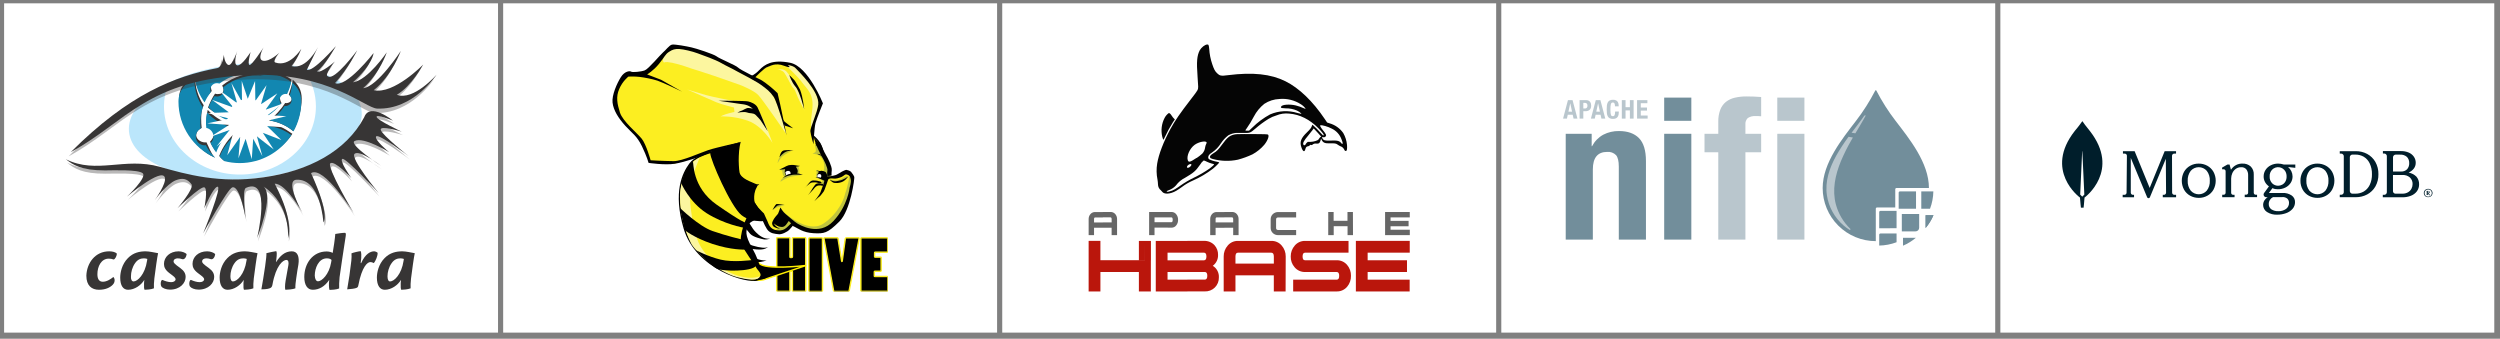 <svg width="465" height="63" viewBox="0 0 465 63" fill="none" xmlns="http://www.w3.org/2000/svg">
    <rect x="0" y="0" width="465" height="63" fill="#808080" stroke="none"/>
    <rect width="91.869" height="61.246" transform="translate(0.764 0.619)" fill="white"/>
    <g clip-path="url(#clip0_8130_78778)">
        <path d="M20.305 46.746C20.893 46.746 21.426 46.879 21.72 47.146C21.773 47.573 21.373 48.267 21.133 48.267C20.839 48.16 20.572 48.107 20.225 48.107C18.838 48.107 18.117 49.548 18.117 50.989C18.117 51.869 18.411 52.403 19.131 52.403C19.878 52.403 20.626 51.896 21.079 51.522C21.186 51.602 21.32 51.843 21.32 52.109C21.32 52.403 21.239 52.697 20.946 52.99C20.466 53.47 19.638 53.897 18.411 53.897C17.05 53.897 16.062 53.123 16.062 51.282C16.143 48.907 17.717 46.746 20.305 46.746Z" fill="#373535"/>
        <path d="M24.841 52.349C25.588 52.349 26.976 51.042 27.35 48.507C27.376 48.347 27.376 48.32 27.403 48.16C27.243 48.107 27.003 48.053 26.789 48.053C26.229 48.053 25.642 48.213 25.135 48.934C24.601 49.681 24.361 50.615 24.361 51.389C24.307 51.976 24.521 52.349 24.841 52.349ZM22.359 51.629C22.359 50.722 22.653 49.147 23.8 48C24.788 46.986 25.989 46.746 27.083 46.746C27.803 46.746 28.764 46.986 29.404 47.093C29.244 47.76 28.897 50.322 28.71 51.789C28.631 52.403 28.604 53.283 28.631 53.63C28.123 53.844 27.189 53.897 26.923 53.897C26.789 53.897 26.762 53.283 26.789 52.67C26.816 52.483 26.843 52.189 26.843 52.056C26.256 53.043 25.055 53.897 23.827 53.897C22.92 53.897 22.359 53.15 22.359 51.629Z" fill="#373535"/>
        <path d="M33.221 46.746C33.834 46.746 34.448 46.986 34.715 47.253C34.688 47.68 34.368 48.4 33.834 48.187C33.594 48.107 33.381 48.053 33.06 48.053C32.66 48.053 32.286 48.24 32.286 48.614C32.286 48.907 32.5 49.121 33.514 49.841C34.234 50.375 34.528 50.855 34.528 51.522C34.528 52.643 33.487 53.871 31.619 53.871C30.872 53.871 30.205 53.577 30.018 53.283C29.751 52.83 29.965 51.923 30.258 52.083C30.659 52.27 31.299 52.483 31.833 52.483C32.34 52.483 32.66 52.243 32.66 51.949C32.66 51.682 32.42 51.469 31.513 50.802C30.739 50.215 30.499 49.681 30.499 49.094C30.499 47.786 31.619 46.746 33.221 46.746Z" fill="#373535"/>
        <path d="M38.531 46.746C39.145 46.746 39.759 46.986 40.025 47.253C39.999 47.68 39.678 48.4 39.145 48.187C38.905 48.107 38.691 48.053 38.371 48.053C37.971 48.053 37.597 48.24 37.597 48.614C37.597 48.907 37.81 49.121 38.825 49.841C39.545 50.375 39.839 50.855 39.839 51.522C39.839 52.643 38.798 53.871 36.93 53.871C36.183 53.871 35.542 53.577 35.329 53.283C35.062 52.83 35.275 51.923 35.569 52.083C35.969 52.27 36.61 52.483 37.143 52.483C37.65 52.483 37.971 52.243 37.971 51.949C37.971 51.682 37.73 51.469 36.823 50.802C36.049 50.215 35.809 49.681 35.809 49.094C35.809 47.786 36.903 46.746 38.531 46.746Z" fill="#373535"/>
        <path d="M43.335 52.349C44.083 52.349 45.47 51.042 45.844 48.507C45.87 48.347 45.87 48.32 45.897 48.16C45.737 48.107 45.497 48.053 45.283 48.053C44.723 48.053 44.136 48.213 43.629 48.934C43.095 49.681 42.855 50.615 42.855 51.389C42.855 51.976 43.015 52.349 43.335 52.349ZM40.853 51.629C40.853 50.722 41.147 49.147 42.294 48C43.282 46.986 44.483 46.746 45.577 46.746C46.297 46.746 47.258 46.986 47.898 47.093C47.738 47.76 47.391 50.322 47.205 51.789C47.125 52.403 47.098 53.283 47.125 53.63C46.618 53.844 45.684 53.897 45.417 53.897C45.283 53.897 45.257 53.283 45.283 52.67C45.31 52.483 45.337 52.189 45.337 52.056C44.75 53.043 43.549 53.897 42.321 53.897C41.441 53.897 40.853 53.15 40.853 51.629Z" fill="#373535"/>
        <path d="M51.366 48.747C52.06 47.626 52.967 46.745 54.275 46.745C55.369 46.745 55.715 47.76 55.502 49.2C55.395 49.868 55.209 50.828 55.102 51.736C54.995 52.483 54.915 53.15 54.942 53.63C54.541 53.817 53.394 53.897 53.1 53.897C52.994 53.897 52.967 53.07 53.127 52.189C53.261 51.469 53.501 50.108 53.634 49.334C53.714 48.88 53.687 48.347 53.261 48.347C52.7 48.347 51.339 49.254 50.672 52.963C50.619 53.257 50.512 53.444 50.325 53.55C50.085 53.684 49.605 53.817 48.617 53.817C48.804 52.883 49.097 50.962 49.311 49.547C49.498 48.267 49.578 47.413 49.551 47.092C49.818 47.012 51.179 46.719 51.339 46.719C51.499 46.719 51.526 47.199 51.392 48.32C51.366 48.427 51.366 48.587 51.339 48.694H51.366V48.747Z" fill="#373535"/>
        <path d="M59.16 52.323C59.827 52.323 61.214 51.069 61.588 48.827C61.614 48.694 61.641 48.48 61.668 48.347C61.481 48.16 61.214 48.053 60.787 48.053C59.239 48.053 58.546 49.921 58.546 51.255C58.572 51.923 58.812 52.323 59.16 52.323ZM58.172 53.897C57.185 53.897 56.598 53.017 56.598 51.522C56.598 49.041 58.145 46.772 60.761 46.772C61.214 46.772 61.641 46.906 61.881 47.039C62.015 46.345 62.335 44.157 62.362 43.517C62.789 43.437 63.696 43.303 64.15 43.303C64.31 43.303 64.363 43.463 64.31 43.864C63.936 46.185 63.296 50.588 63.162 51.549C63.082 52.376 63.056 53.177 63.082 53.657C62.602 53.871 61.614 53.924 61.321 53.924C61.214 53.924 61.161 53.23 61.188 52.59C61.214 52.403 61.241 52.109 61.241 52.056C60.414 53.284 59.346 53.897 58.172 53.897Z" fill="#373535"/>
        <path d="M67.165 48.96C67.965 47.146 68.953 46.745 69.593 46.745C69.78 46.745 70.1 46.879 70.234 47.012C70.287 47.519 69.887 48.507 69.54 48.934C69.353 48.854 69.139 48.747 68.873 48.747C68.365 48.747 67.325 49.547 66.658 53.043C66.604 53.337 66.524 53.444 66.364 53.523C66.097 53.684 65.083 53.79 64.576 53.817C64.816 52.563 65.19 50.001 65.35 48.48C65.403 48.106 65.403 47.386 65.377 47.119C65.67 46.986 66.818 46.719 67.058 46.719C67.191 46.719 67.298 47.546 67.085 48.934H67.138V48.96H67.165Z" fill="#373535"/>
        <path d="M72.557 52.349C73.304 52.349 74.692 51.042 75.065 48.507C75.092 48.347 75.092 48.32 75.118 48.16C74.958 48.107 74.718 48.053 74.505 48.053C73.944 48.053 73.357 48.213 72.85 48.934C72.317 49.681 72.076 50.615 72.076 51.389C72.076 51.976 72.236 52.349 72.557 52.349ZM70.102 51.629C70.102 50.722 70.395 49.147 71.543 48C72.53 46.986 73.731 46.746 74.825 46.746C75.545 46.746 76.506 46.986 77.147 47.093C76.986 47.76 76.639 50.322 76.453 51.789C76.373 52.403 76.346 53.283 76.373 53.63C75.866 53.844 74.932 53.897 74.665 53.897C74.531 53.897 74.505 53.283 74.531 52.67C74.558 52.483 74.585 52.189 74.585 52.056C73.998 53.043 72.797 53.897 71.569 53.897C70.689 53.897 70.102 53.15 70.102 51.629Z" fill="#373535"/>
        <path d="M67.27 20.727C67.777 26.625 58.491 32.228 46.536 33.269C34.581 34.283 24.494 30.334 23.987 24.436C23.48 18.539 32.766 12.935 44.721 11.894C56.65 10.907 66.763 14.83 67.27 20.727Z" fill="#BBE6FB"/>
        <path d="M45.017 12.588C40.454 12.508 35.117 14.349 31.14 16.03C30.74 17.205 30.5 18.485 30.5 19.793C30.5 26.785 36.824 32.469 44.617 32.469C52.409 32.469 58.76 26.811 58.76 19.793C58.76 17.578 58.119 15.497 56.999 13.682C53.85 13.202 49.473 12.668 45.017 12.588Z" fill="white"/>
        <path d="M44.643 12.588C42.108 12.428 37.758 13.736 34.129 15.07C33.569 16.351 33.275 17.792 33.275 19.286C33.275 25.424 38.853 30.387 44.697 30.387C50.541 30.387 55.691 25.424 56.118 19.286C56.252 17.285 55.584 15.417 54.624 13.789C50.888 13.148 46.912 12.748 44.643 12.588Z" fill="white"/>
        <path d="M38.157 18.512C38.477 17.818 38.931 17.498 39.385 16.938C39.331 16.804 39.224 16.351 39.224 16.217C39.224 15.523 39.785 14.989 40.452 14.989C40.612 14.989 40.772 15.016 40.906 15.07C42.987 13.495 45.682 12.801 48.431 13.442C48.671 13.495 48.911 13.575 49.151 13.629C46.456 13.255 43.387 14.216 41.333 15.897C41.386 16.057 41.573 16.457 41.573 16.644C41.573 17.338 41.119 17.498 40.452 17.498C40.292 17.498 40.158 17.471 39.998 17.418C39.545 18.032 38.958 19.259 38.691 20.006C39.838 21.02 40.879 21.394 42.213 21.928C42.213 21.874 42.267 21.794 42.267 21.741C42.267 19.659 44.108 17.978 46.163 17.978C48.031 17.978 49.578 19.312 49.872 21.101C50.806 20.513 51.713 20.06 52.38 19.179C52.22 18.992 52.06 18.432 52.06 18.165C52.06 17.551 52.567 17.044 53.181 17.044C53.261 17.044 53.341 17.044 53.448 17.071C53.795 16.351 54.062 15.603 54.222 14.803C50.966 12.374 44.668 12.721 44.668 12.721C44.668 12.721 39.678 12.454 36.289 14.109C36.556 15.63 37.196 17.178 38.157 18.512Z" fill="#373535"/>
        <path d="M53.715 17.578C53.955 17.792 54.062 17.952 54.169 18.139C54.462 18.672 53.875 19.179 53.235 19.179C53.181 19.179 53.101 19.179 53.048 19.153C52.354 20.247 51.1 21.661 50.006 22.382C51.687 22.648 53.288 23.316 54.516 24.383C55.423 22.755 56.117 20.354 56.117 18.325C56.117 16.804 55.45 15.657 54.436 14.83C54.409 15.657 53.955 16.804 53.715 17.578Z" fill="#373535"/>
        <path d="M40.051 28.012C40.612 26.465 41.999 25.264 43.307 24.223C43.12 23.956 42.827 23.316 42.72 23.022C41.145 22.542 39.731 21.634 38.637 20.434C38.637 20.46 38.61 20.514 38.61 20.54C38.397 21.448 38.37 22.408 38.477 23.289C39.224 23.422 39.811 24.09 39.811 24.89C39.811 25.37 39.384 26.038 39.064 26.358C39.384 27.052 39.624 27.425 40.051 28.012Z" fill="#373535"/>
        <path d="M39.946 29.293C39.278 28.626 38.825 27.292 38.398 26.464C38.318 26.464 38.238 26.491 38.157 26.491C37.25 26.491 36.29 25.744 36.53 24.863C36.636 24.383 36.983 24.063 37.517 23.796C37.384 22.782 37.357 21.341 37.597 20.3C37.651 20.006 37.811 19.873 37.891 19.579C36.903 18.139 36.263 16.191 36.263 14.269V14.056C34.582 14.91 33.301 16.244 33.301 18.325C33.301 22.969 35.996 27.558 39.972 29.32V29.293" fill="#373535"/>
        <path d="M49.764 22.862C49.258 24.303 47.843 25.397 46.215 25.397C45.335 25.397 44.534 25.104 43.894 24.597C42.586 25.611 41.359 27.425 40.772 29C41.038 29.294 41.225 29.534 41.545 29.8C42.453 30.041 43.76 29.8 44.748 29.8C48.75 29.8 52.326 28.013 54.381 24.89C52.993 23.903 51.366 22.996 49.764 22.862Z" fill="#373535"/>
        <path d="M38.051 19.046C38.371 18.352 38.745 17.738 39.198 17.125C39.145 16.991 39.118 16.831 39.118 16.698C39.118 16.004 39.679 15.47 40.346 15.47C40.506 15.47 40.666 15.497 40.8 15.55C42.881 13.976 45.576 13.282 48.325 13.922C48.565 13.976 48.805 14.056 49.045 14.109C46.35 13.736 43.548 14.563 41.493 16.244C41.547 16.404 41.6 16.564 41.6 16.724C41.6 17.418 41.04 17.952 40.373 17.952C40.212 17.952 40.079 17.925 39.919 17.872C39.465 18.486 39.065 19.179 38.798 19.953C39.785 20.994 41.013 21.875 42.347 22.355V22.168C42.347 20.087 44.029 18.405 46.11 18.405C47.978 18.405 49.526 19.74 49.819 21.528C50.753 20.941 51.581 20.193 52.274 19.286C52.114 19.099 52.007 18.859 52.007 18.592C52.007 17.979 52.514 17.471 53.128 17.471C53.208 17.471 53.288 17.471 53.395 17.498C53.742 16.778 54.009 16.03 54.169 15.23C50.913 12.802 44.616 13.149 44.616 13.149C44.616 13.149 39.625 12.882 36.236 14.536C36.45 16.164 37.09 17.738 38.051 19.046Z" fill="#1287B1"/>
        <path d="M53.874 17.765C54.114 17.979 54.248 18.272 54.248 18.592C54.248 19.206 53.741 19.713 53.127 19.713C53.073 19.713 52.993 19.713 52.94 19.686C52.246 20.78 51.312 21.741 50.191 22.435C51.792 22.675 53.34 23.369 54.594 24.436C55.502 22.808 56.035 20.887 56.035 18.859C56.035 17.338 55.368 16.191 54.354 15.363C54.301 16.191 54.141 16.991 53.874 17.765Z" fill="#1287B1"/>
        <path d="M40.213 28.36C40.773 26.812 41.734 25.424 43.068 24.383C42.881 24.116 42.721 23.85 42.614 23.529C41.04 23.049 39.626 22.142 38.532 20.941C38.532 20.968 38.505 21.021 38.505 21.048C38.291 21.955 38.265 22.916 38.371 23.796C39.119 23.93 39.706 24.597 39.706 25.397C39.706 25.878 39.492 26.305 39.172 26.598C39.439 27.212 39.812 27.826 40.213 28.36Z" fill="#1287B1"/>
        <path d="M39.947 29.267C39.28 28.599 38.719 27.852 38.292 26.998C38.212 26.998 38.132 27.025 38.052 27.025C37.145 27.025 36.424 26.304 36.424 25.397C36.424 24.757 36.798 24.196 37.332 23.929C37.198 22.915 37.252 21.875 37.492 20.834C37.545 20.54 37.652 20.247 37.732 19.953C36.745 18.512 36.157 16.724 36.157 14.83V14.616C34.476 15.47 33.195 16.804 33.195 18.886C33.195 23.529 35.971 27.532 39.947 29.32C39.947 29.293 39.947 29.293 39.947 29.267Z" fill="#1287B1"/>
        <path d="M49.658 23.396C49.151 24.837 47.736 25.931 46.109 25.931C45.228 25.931 44.427 25.638 43.787 25.131C42.479 26.145 41.465 27.559 40.852 29.133C41.118 29.427 41.412 29.694 41.706 29.961C42.613 30.201 43.6 30.334 44.587 30.334C48.59 30.334 52.139 28.253 54.194 25.131C52.86 24.143 51.259 23.529 49.658 23.396Z" fill="#1287B1"/>
        <path d="M49.791 22.435L53.26 21.608L49.764 21.421L52.62 19.26L49.391 20.407L51.579 17.365L48.537 19.393L49.578 15.844L47.496 18.779L47.443 15.07L46.082 18.379L44.961 15.043L45.014 18.966L43.04 15.444L44.107 19.18L40.905 16.858L43.413 20.007L39.437 18.566L42.559 20.888L38.557 21.021L42.666 22.062L38.557 22.942L42.613 23.236L39.197 25.424L42.72 24.17L40.264 27.239L43.36 24.73L42.266 28.866L44.668 25.477L44.347 29.454L45.682 25.824L46.829 29.614L47.096 25.798L48.804 29.053L47.79 25.371L50.912 27.799L48.884 24.704L52.326 26.038L49.684 23.449L53.207 23.716L49.791 22.435Z" fill="white"/>
        <path d="M12.752 29.079C23.533 18.299 32.152 14.963 39.971 13.468C40.985 13.282 41.199 10.987 41.199 10.987C41.199 10.987 41.332 12.641 42.053 12.881C42.773 13.095 43.707 10.266 43.707 10.266C43.707 10.266 42.853 12.801 43.707 12.961C44.561 13.095 46.189 10.48 46.189 10.48C46.189 10.48 45.548 12.721 45.975 12.881C46.402 13.015 48.59 9.626 48.59 9.626C48.59 9.626 47.31 11.867 48.51 12.107C49.738 12.321 51.553 10.586 51.553 10.586C51.553 10.586 50.165 12.161 50.779 12.428C53.474 13.362 55.609 9.893 55.609 9.893C55.609 9.893 55.102 11.414 53.794 13.095C56.623 13.815 58.704 9.572 58.704 9.572L56.596 13.815C57.664 14.349 62.013 9.359 62.013 9.359C62.013 9.359 59.772 13.255 58.464 14.056C59.185 14.643 61.8 12.294 61.8 12.294C61.8 12.294 59.692 14.909 60.519 15.043C61.693 15.95 65.963 10.159 65.963 10.159C65.963 10.159 64.308 13.575 61.853 16.244C63.908 17.285 69.005 10.693 69.005 10.693C69.005 10.693 68.871 12.801 65.162 16.137C67.911 15.79 71.46 10.56 71.46 10.56C71.46 10.56 70.179 14.456 67.057 17.231C69.752 16.964 74.075 10.293 74.075 10.293C74.075 10.293 72.421 14.909 69.032 17.605C72.794 18.432 78.238 12.828 78.238 12.828C78.238 12.828 76.103 16.804 73.328 18.459C76.45 19.633 80.72 14.723 80.72 14.723C80.72 14.723 76.45 21.314 69.645 21.02C67.404 20.914 60.652 14.242 46.189 14.776C27.002 15.47 22.973 23.582 12.752 29.079Z" fill="#373535" fill-opacity="0.35"/>
        <path d="M13.18 28.279C23.961 17.498 32.58 14.162 40.399 12.668C41.413 12.481 41.626 10.186 41.626 10.186C41.626 10.186 41.76 11.841 42.48 12.081C43.201 12.295 44.135 9.466 44.135 9.466C44.135 9.466 43.281 12.001 44.135 12.161C44.989 12.295 46.617 9.679 46.617 9.679C46.617 9.679 45.976 11.921 46.403 12.081C46.83 12.214 49.018 8.825 49.018 8.825C49.018 8.825 47.737 11.067 48.938 11.307C50.166 11.521 51.98 9.786 51.98 9.786C51.98 9.786 50.593 11.361 51.206 11.627C53.902 12.561 56.036 9.092 56.036 9.092C56.036 9.092 55.529 10.613 54.222 12.295C57.051 13.015 59.132 8.772 59.132 8.772L57.077 12.962C58.145 13.549 62.494 8.559 62.494 8.559C62.494 8.559 60.279 12.455 58.945 13.255C59.666 13.762 62.281 11.441 62.281 11.441C62.281 11.441 60.173 14.056 61 14.189C62.148 15.15 66.444 9.359 66.444 9.359C66.444 9.359 64.763 12.775 62.308 15.443C64.362 16.457 69.486 9.866 69.486 9.866C69.486 9.866 69.353 11.974 65.643 15.31C68.392 14.963 71.941 9.733 71.941 9.733C71.941 9.733 70.66 13.629 67.538 16.404C70.233 16.137 74.556 9.466 74.556 9.466C74.556 9.466 72.902 14.082 69.513 16.778C73.275 17.605 78.719 12.001 78.719 12.001C78.719 12.001 76.584 15.977 73.809 17.632C76.931 18.806 81.201 13.896 81.201 13.896C81.201 13.896 76.931 20.487 70.126 20.193C67.885 20.087 61.133 13.415 46.67 13.949C27.456 14.67 23.4 22.755 13.18 28.279Z" fill="#373535"/>
        <path d="M12.484 30.254C18.195 33.109 23.399 29.827 29.963 31.668C34.953 33.056 41.038 34.817 49.31 33.616C57.556 32.442 64.601 28.839 67.99 22.435C69.031 19.58 73.327 23.075 73.327 23.075C73.327 23.075 70.205 21.794 70.285 22.381C70.365 22.995 74.955 25.13 74.955 25.13C74.955 25.13 70.792 23.849 71.059 24.81C71.299 25.771 76.263 29.693 76.263 29.693C76.263 29.693 70.579 25.45 70.125 26.037C69.645 26.625 72.527 28.973 72.527 28.973C72.527 28.973 67.803 26.037 66.122 26.891C64.921 27.505 71.032 31.508 71.032 31.508C71.032 31.508 67.056 28.466 66.122 29.266C65.188 30.067 70.605 36.578 70.605 36.578C70.605 36.578 64.414 29.907 63.8 30.227C63.187 30.547 65.482 33.749 65.482 33.749C65.482 33.749 62.493 30.441 61.666 31.001C60.838 31.588 66.015 40.234 66.015 40.234C66.015 40.234 60.385 31.375 58.063 32.869C61.692 40.848 60.358 41.995 60.358 41.995C60.358 41.995 59.904 33.856 55.368 34.07C53.073 34.176 56.435 40.154 56.435 40.154C56.435 40.154 53.34 34.657 51.258 34.79C55.048 41.995 53.713 44.904 53.713 44.904C53.713 44.904 54.327 38.74 49.203 35.324C51.178 37.085 47.976 44.904 47.976 44.904C47.976 44.904 50.778 33.376 45.895 35.564C45.121 35.911 45.841 41.328 45.841 41.328C45.841 41.328 44.88 35.137 43.386 35.457C42.532 35.644 37.942 44.023 37.942 44.023C37.942 44.023 41.678 34.95 40.557 35.351C39.73 35.617 38.156 39.353 38.156 39.353C38.156 39.353 38.903 35.671 38.156 35.457C37.409 35.244 33.166 39.353 33.166 39.353C33.166 39.353 36.315 35.671 35.781 34.897C34.953 33.749 33.993 33.696 32.845 34.15C31.191 34.79 28.949 37.832 28.949 37.832C28.949 37.832 31.191 34.737 30.817 33.616C30.203 31.748 23.772 37.192 23.772 37.192C23.772 37.192 27.562 33.616 26.708 32.842C25.854 32.095 21.104 32.309 19.663 32.309C15.313 32.335 13.792 31.321 12.484 30.254Z" fill="#373535" fill-opacity="0.35"/>
        <path d="M12.246 29.613C17.957 32.468 23.16 29.186 29.725 31.027C34.715 32.442 40.8 34.176 49.072 32.975C57.318 31.801 64.363 28.199 67.752 21.794C68.793 18.939 73.089 22.435 73.089 22.435C73.089 22.435 69.967 21.154 70.047 21.741C70.127 22.355 74.717 24.489 74.717 24.489C74.717 24.489 70.554 23.209 70.821 24.169C71.061 25.13 76.024 29.053 76.024 29.053C76.024 29.053 70.42 24.783 69.967 25.37C69.513 25.957 72.368 28.305 72.368 28.305C72.368 28.305 67.645 25.37 65.964 26.224C64.763 26.838 70.874 30.841 70.874 30.841C70.874 30.841 66.898 27.799 65.964 28.599C65.03 29.4 70.447 35.911 70.447 35.911C70.447 35.911 64.283 29.239 63.669 29.56C63.055 29.907 65.35 33.109 65.35 33.109C65.35 33.109 62.281 29.8 61.454 30.36C60.627 30.947 65.777 39.593 65.777 39.593C65.777 39.593 60.173 30.707 57.852 32.202C61.507 40.207 60.147 41.355 60.147 41.355C60.147 41.355 59.693 33.216 55.156 33.429C52.861 33.536 56.224 39.513 56.224 39.513C56.224 39.513 53.155 34.07 51.1 34.176C54.889 41.381 53.555 44.29 53.555 44.29C53.555 44.29 54.169 38.126 49.045 34.71C51.02 36.471 47.818 44.29 47.818 44.29C47.818 44.29 50.62 32.762 45.736 34.95C44.962 35.297 45.683 40.714 45.683 40.714C45.683 40.714 44.722 34.523 43.228 34.843C42.374 35.03 37.784 43.41 37.784 43.41C37.784 43.41 41.52 34.336 40.399 34.737C39.572 35.004 37.998 38.739 37.998 38.739C37.998 38.739 38.745 35.057 37.998 34.843C37.25 34.63 33.007 38.739 33.007 38.739C33.007 38.739 36.156 35.057 35.623 34.283C34.795 33.136 33.835 33.082 32.687 33.536C31.033 34.176 28.791 37.218 28.791 37.218C28.791 37.218 31.033 34.123 30.659 33.002C30.045 31.134 23.614 36.578 23.614 36.578C23.614 36.578 27.403 33.002 26.549 32.228C25.696 31.481 20.945 31.695 19.505 31.695C15.075 31.695 13.554 30.654 12.246 29.613Z" fill="#373535"/>
    </g>
    <rect width="91.869" height="61.246" transform="translate(93.59 0.619)" fill="white"/>
    <g clip-path="url(#clip1_8130_78778)">
        <path d="M144.441 44.346C144.441 44.265 144.495 44.211 144.577 44.211H146.819C146.9 44.211 146.927 44.238 146.927 44.319V47.805C146.927 47.859 146.954 47.886 147.008 47.886H147.279C147.333 47.886 147.387 47.832 147.387 47.805V44.319C147.387 44.265 147.414 44.211 147.495 44.211H149.737C149.818 44.211 149.872 44.265 149.872 44.319V54.046C149.872 54.1 149.845 54.181 149.764 54.181H147.495C147.441 54.181 147.387 54.1 147.387 54.046V50.561C147.387 50.507 147.36 50.453 147.306 50.453H147.008C146.954 50.453 146.927 50.507 146.927 50.561V54.046C146.927 54.1 146.873 54.181 146.819 54.181H144.631C144.549 54.181 144.468 54.1 144.468 53.992V44.346H144.441Z" fill="black" stroke="#FCEE21" stroke-width="0.27"/>
        <path d="M150.602 54.209C150.521 54.209 150.439 54.128 150.439 54.02V44.373C150.439 44.319 150.493 44.238 150.548 44.238H152.817C152.898 44.238 152.979 44.292 152.979 44.373V54.047C152.979 54.128 152.925 54.209 152.817 54.209H150.602Z" fill="black" stroke="#FCEE21" stroke-width="0.27"/>
        <path d="M156.546 48.535C156.546 48.589 156.601 48.643 156.601 48.643C156.628 48.643 156.655 48.616 156.655 48.535L157.222 44.4C157.249 44.319 157.303 44.238 157.384 44.238H159.681C159.762 44.238 159.816 44.319 159.789 44.4L157.952 54.047C157.952 54.128 157.87 54.209 157.789 54.209H155.195C155.114 54.209 155.06 54.128 155.033 54.047L153.25 44.373C153.25 44.319 153.25 44.238 153.331 44.238H155.709C155.79 44.238 155.844 44.265 155.871 44.373L156.546 48.535Z" fill="black" stroke="#FCEE21" stroke-width="0.27"/>
        <path d="M160.086 44.4C160.086 44.319 160.167 44.238 160.248 44.238H164.977C165.058 44.238 165.112 44.292 165.112 44.373V46.778C165.112 46.859 165.058 46.913 164.977 46.913H162.761C162.707 46.913 162.68 46.94 162.68 46.994V47.751C162.68 47.805 162.734 47.832 162.761 47.832H163.815C163.869 47.832 163.896 47.859 163.896 47.913V50.345C163.896 50.399 163.842 50.453 163.788 50.453H162.707C162.653 50.453 162.626 50.48 162.626 50.561V51.345C162.626 51.399 162.653 51.426 162.707 51.426H165.004C165.085 51.426 165.139 51.48 165.139 51.561V54.047C165.139 54.128 165.085 54.182 165.004 54.182H160.248C160.167 54.182 160.113 54.101 160.113 54.02V44.4H160.086Z" fill="black" stroke="#FCEE21" stroke-width="0.27"/>
        <path d="M141.983 52.047L149.954 49.372C149.954 49.372 142.064 50.318 141.145 48.913C141.145 48.913 139.2 46.211 140.091 49.507C138.74 45.265 134.633 53.047 141.983 52.047Z" fill="black" stroke="#FFEF00" stroke-width="0.27"/>
        <path d="M151.415 36.565C151.415 36.565 149.01 38.51 147.145 38.996C145.308 39.483 139.769 40.591 139.255 41.752C138.715 42.914 138.445 43.59 139.985 46.292C141.525 48.967 141.309 50.831 142.471 51.264C143.633 51.723 140.363 52.263 140.336 52.263C140.309 52.263 134.149 47.913 134.068 46.995C133.986 46.076 134.446 36.781 135.878 36.105C137.31 35.43 141.795 31.323 144.497 31.242C147.172 31.161 151.415 36.565 151.415 36.565Z" fill="black"/>
        <path d="M138.443 39.483C138.93 40.888 139.956 42.59 140.578 43.184C141.199 43.806 142.118 44.535 143.253 44.373C143.253 44.373 142.631 44.617 142.118 44.535C141.578 44.427 140.092 44.103 139.524 43.482C138.984 42.86 137.471 41.023 137.471 41.023L136.552 43.59C136.552 43.59 138.686 45.292 139.956 45.67C141.389 46.103 142.469 46.211 142.902 45.913C142.902 45.913 142.523 46.238 142.01 46.346C141.524 46.454 140.902 46.427 140.254 46.346C139.605 46.265 137.444 45.968 137.444 45.968L140.227 47.913C140.227 47.913 141.253 48.48 142.577 48.453C142.577 48.453 141.551 48.778 141.118 48.751C140.686 48.751 137.254 48.264 137.254 48.264L134.85 43.752L136.795 38.807L138.443 39.483Z" fill="black"/>
        <path d="M136.93 27.566C136.174 27.566 130.04 28.107 128.311 30.512C127.068 32.214 125.285 35.645 127.284 42.482C129.5 50.02 139.146 52.749 140.821 51.993C142.496 51.236 140.983 50.182 140.794 49.75C140.632 49.345 138.47 46.481 138.011 45.292C137.525 44.13 138.93 40.023 139.551 39.861C140.2 39.699 141.199 39.617 141.74 40.212C142.28 40.806 143.685 41.428 143.847 38.996C144.01 36.564 144.928 33.727 144.928 33.727L136.93 27.566Z" fill="#FCEE21" stroke="black" stroke-width="0.27"/>
        <path d="M129.121 29.917C129.121 29.917 126.473 32.43 126.473 36.591C126.473 39.644 127.499 43.238 128.472 45.13C129.013 46.535 133.876 51.074 137.848 51.722C141.253 52.506 141.307 51.398 141.307 51.398C141.01 51.479 139.469 52.155 136.524 51.02C133.552 49.885 130.634 47.183 129.715 44.562C128.769 41.941 128.256 37.726 128.283 35.564C128.31 33.376 130.174 29.269 130.174 29.269L129.121 29.917Z" fill="#FCF69F"/>
        <path d="M132.229 28.431C132.229 29.62 136.011 38.321 138.011 39.915C140.01 41.509 143.064 40.969 143.712 40.726C144.361 40.482 141.199 35.673 140.902 35.105C140.605 34.484 137.714 26.918 137.957 26.216C138.2 25.513 136.038 25.864 135.255 26C134.498 26.108 132.229 28.431 132.229 28.431Z" fill="black" stroke="black" stroke-width="0.27"/>
        <path d="M139.847 48.372C139.847 48.372 136.389 48.859 134.038 48.291C131.687 47.724 129.391 46.508 129.391 46.508C129.391 46.508 132.336 49.507 133.39 49.993C134.443 50.48 139.766 50.561 140.577 49.48C141.415 48.372 139.847 48.372 139.847 48.372Z" fill="black"/>
        <path d="M138.578 46.427C138.578 46.427 136.011 46.535 132.525 45.373C129.04 44.211 127.364 42.806 127.364 42.806L126.473 38.672C126.473 38.672 129.958 42.076 132.525 42.968C135.065 43.86 138.037 44.562 138.037 44.562" fill="black"/>
        <path d="M126.689 34.051C126.689 34.051 128.176 37.564 131.418 39.645C134.687 41.725 138.308 42.347 138.308 42.347L138.632 41.401C138.632 41.401 138.011 41.347 133.309 38.078C128.635 34.808 129.04 30.079 128.878 30.107C128.257 30.215 127.284 32.295 127.284 32.295L126.689 34.051Z" fill="black"/>
        <path d="M153.008 28.08C152.441 25.243 149.307 23.892 147.145 23.486C144.983 23.081 138.796 23.648 137.931 25.486C137.093 27.35 137.201 30.728 137.418 32.052C137.634 33.376 139.795 33.97 140.552 34.349C141.336 34.7 142.335 33.619 143.227 34.592C144.092 35.565 147.55 37.699 148.253 37.672C148.982 37.672 150.739 35.889 150.739 35.889L153.008 28.08Z" fill="#FCEE21" stroke="black" stroke-width="0.27"/>
        <path d="M150.927 24.459L152.224 20.406L152.683 19.028C152.683 19.028 150.657 15.299 149.225 13.651C147.793 11.976 146.658 12.084 146.658 12.084C146.658 12.084 145.118 11.328 143.01 12.3C140.902 13.273 140.092 14.354 140.092 14.354L140.983 14.597L144.361 21.892L147.549 25.594L151.278 26.432" fill="#FCEE21"/>
        <path d="M146.09 12.111C146.09 12.111 148.251 14.03 149.143 15.273C150.035 16.516 151.494 17.434 151.062 20.569C150.629 23.703 150.981 24.676 150.981 24.676L152.413 18.758C152.413 18.758 151.656 16.813 149.792 14.462C147.927 12.111 146.792 11.868 146.792 11.868L146.09 12.111Z" fill="#FCF69F"/>
        <path d="M147.035 14.381C147.035 14.381 146.494 13.328 145.954 13.057C145.413 12.76 144.9 12.949 144.549 12.868C144.549 12.868 145.495 13.03 145.846 13.49C146.197 13.949 146.927 15.408 147.278 16.029C147.629 16.651 147.683 16.192 148.17 17.543C148.656 18.921 149.656 20.272 149.629 20.785L149.088 18.056L147.035 14.381Z" fill="#FCF69F"/>
        <path d="M150.791 29.702L151.764 26.919C151.764 26.919 151.494 25.676 151.196 25.378C150.926 25.081 152.385 26.594 152.385 26.594L150.791 29.702Z" fill="black"/>
        <path d="M151.305 26.837C151.305 26.837 151.44 23.838 151.683 22.893C151.953 21.947 153.061 19.218 153.061 19.218C153.061 19.218 150.359 12.355 146.982 11.679C143.604 11.004 142.226 12.003 141.253 13.003C140.308 14.003 139.578 14.192 139.578 14.192L142.712 22.487C142.712 22.487 145.982 23.298 147.522 23.865L145.982 22.676C145.982 22.676 143.793 20.191 143.091 19.029C142.388 17.867 140.551 15.003 140.551 15.003L140.389 14.462C140.389 14.462 142.172 12.625 142.685 12.49C143.199 12.355 144.145 11.571 145.874 12.247C147.603 12.895 146.522 12.084 146.522 12.084C146.522 12.084 147.603 12.22 148.008 12.706C148.414 13.165 152.467 17.002 152.197 19.461C152.034 20.974 150.629 23.811 150.738 24.46C150.792 25.081 151.305 26.837 151.305 26.837Z" fill="black"/>
        <path d="M148.818 16.705C149.385 18.164 149.574 20.325 149.574 20.325C149.574 20.325 148.737 16.975 147.98 16.137C147.224 15.3 146.818 13.976 146.818 13.976C146.818 13.976 147.494 14.597 147.764 14.921C148.034 15.245 148.818 16.705 148.818 16.705Z" fill="black"/>
        <path d="M146.306 25.189L138.254 26.243L131.472 28.296L125.473 30.458L120.826 29.89L119.475 26.378L115.773 22.541C115.773 22.541 114.719 19.974 114.611 18.137C114.503 16.299 116.746 14.002 116.746 14.002L119.664 13.813L121.853 12.462L124.771 8.814L127.338 9.004L128.851 9.085L136.579 12.732L141.902 16.029L144.117 17.623L146.306 25.189Z" fill="#FCEE21"/>
        <path d="M127.824 16.651C127.824 16.651 130.337 17.407 131.283 17.678C132.229 17.975 137.011 18.894 137.011 18.894C137.011 18.894 140.091 19.083 141.145 20.758C142.199 22.433 143.685 26.594 143.685 26.594C143.685 26.594 141.821 23.406 139.119 22.46C136.444 21.515 134.039 21.65 134.039 21.65C134.039 21.65 134.66 21.298 135.633 21.055C136.606 20.812 136.606 20.812 136.606 20.812L136.525 20.001C136.525 20.001 134.417 19.488 133.255 19.029C132.093 18.515 127.824 16.651 127.824 16.651Z" fill="#FCF69F"/>
        <path d="M123.529 11.652C123.529 11.652 123.556 11.382 125.042 11.679C126.528 11.976 128.798 12.814 128.798 12.814C128.798 12.814 130.446 13.3 132.743 14.084C135.039 14.867 137.903 15.894 137.903 15.894C137.903 15.894 140.227 16.84 141.011 17.65C141.821 18.461 146.226 24.892 146.226 24.892C145.199 19.218 142.794 16.299 142.794 16.299C142.794 16.299 131.878 10.058 128.987 9.382C126.096 8.707 125.123 9.031 125.123 9.031C125.123 9.031 123.529 10.166 123.366 10.814C123.177 11.436 123.529 11.652 123.529 11.652Z" fill="#FCF69F"/>
        <path d="M146.306 25.189C146.306 25.189 145.171 19.434 144.631 17.326C142.713 15.489 141.497 14.84 141.497 14.84C141.497 14.84 137.687 13.003 137.281 12.57C136.876 12.138 133.769 10.895 133.255 10.463C132.715 10.058 129.392 8.977 128.608 8.815C127.797 8.626 125.501 8.193 124.987 8.301C124.474 8.409 123.771 9.409 123.312 9.76C122.853 10.139 120.637 12.814 119.934 13.084C119.232 13.354 117.611 13.489 117.394 13.327C117.178 13.165 116.206 13.192 115.476 14.354C114.746 15.516 113.774 17.704 113.936 19.082C114.098 20.487 114.99 21.947 116.314 23.406C117.665 24.892 118.421 25.216 119.394 27.189C120.34 29.161 120.637 30.296 120.637 30.296C120.637 30.296 123.663 30.755 125.501 30.458C127.338 30.161 130.661 29.053 131.769 28.458C132.877 27.864 137.065 26.837 137.768 26.432C137.768 26.432 133.201 27.432 131.742 27.918C130.283 28.404 126.879 29.972 125.311 29.972C123.15 29.945 121.015 29.809 121.015 29.809C121.015 29.809 120.205 26.864 119.367 25.81C118.529 24.757 115.827 22.568 115.314 20.947C114.801 19.326 114.53 18.002 115.179 16.543C115.8 15.083 116.881 14.246 116.881 14.246C116.881 14.246 118.016 14.192 118.935 14.3C119.853 14.408 121.285 14.678 122.285 15.002C123.285 15.327 126.879 17.056 126.879 17.056L122.961 14.84L120.367 13.84C120.367 13.84 121.529 13.165 122.582 11.868C123.636 10.571 123.717 10.112 124.42 9.652C125.122 9.193 125.528 9.085 126.338 9.112C127.149 9.166 128.77 9.544 129.77 9.922C130.77 10.274 133.147 11.138 134.12 11.706C135.147 12.3 136.066 12.679 137.092 13.273C138.119 13.84 140.47 15.002 141.551 15.786C142.631 16.57 143.199 17.002 143.901 18.002C144.577 18.974 146.306 25.189 146.306 25.189Z" fill="black"/>
        <path d="M142.794 24.405C142.794 24.405 141.254 20.649 140.903 19.974C140.552 19.298 139.633 18.974 139.147 18.866C138.66 18.731 133.607 18.731 133.607 18.731L137.85 19.352C137.85 19.352 138.498 19.407 138.957 19.569C139.39 19.704 140.038 20.217 140.038 20.217C140.038 20.217 139.498 20.082 139.147 20.082C138.795 20.082 138.147 20.541 137.931 20.595C137.66 20.649 137.147 20.974 137.147 20.974C137.147 20.974 138.309 20.703 138.957 20.92C139.606 21.163 140.065 20.947 140.552 21.379C141.038 21.838 141.47 22.379 141.47 22.379L142.794 24.405Z" fill="black"/>
        <path d="M141.928 40.104L140.361 37.645C140.361 37.645 139.901 35.727 141.09 34.376C142.279 33.025 142.279 33.025 142.279 33.025L146.197 27.999L150.547 27.134L152.331 27.161L154.438 32.755L156.249 32.619L157.978 32.322L158.437 33.106L156.627 39.807L153.466 42.536L149.791 42.698L147.575 41.482L145.819 42.833L144.117 42.995L143.171 42.158L141.928 40.104Z" fill="#FCEE21"/>
        <path d="M145.631 39.348C145.631 39.348 150.171 43.563 153.116 41.618C156.061 39.672 156.98 36.754 156.98 36.754C156.98 36.754 157.98 33.701 157.899 33.079C157.817 32.458 158.709 33.322 158.709 33.322L156.872 40.05C156.872 40.05 154.17 42.779 152.44 42.915C150.711 43.05 147.631 41.51 147.631 41.51L145.766 42.996L144.199 43.023L145.091 41.618L145.631 39.348Z" fill="#C0C43D"/>
        <path d="M143.658 39.105C143.658 39.105 144.253 38.673 144.658 38.538C145.063 38.402 145.982 38.159 145.982 38.159L144.496 38.078L143.658 39.105Z" fill="#C0C43D"/>
        <path d="M154.305 33.403C154.359 33.268 155.277 33.701 155.872 33.511C156.466 33.322 156.655 33.133 156.872 33.025C157.088 32.89 157.358 32.755 157.52 32.755C157.655 32.755 157.952 32.782 157.79 32.89C157.628 32.998 156.574 33.728 156.574 33.728L155.386 33.89L154.305 33.403Z" fill="#C0C43D"/>
        <path d="M144.631 30.35C144.631 30.35 145.198 29.35 145.523 29.08C145.847 28.81 147.333 27.972 147.333 27.972L145.496 28.404C145.496 28.404 144.793 29.593 144.712 29.864C144.658 30.134 144.631 30.35 144.631 30.35Z" fill="#C0C43D"/>
        <path d="M151.737 26.837C151.737 26.837 151.575 26.783 151.629 27.189C151.683 27.594 151.899 28.107 151.602 28.323C151.304 28.513 151.115 28.621 151.115 28.621C151.115 28.621 151.98 28.594 152.385 28.945C152.79 29.269 153.142 29.81 153.223 30.242C153.304 30.674 153.412 31.539 153.088 31.89C152.763 32.241 153.817 33.16 153.817 33.16L154.466 32.809L153.925 30.053L151.737 26.837Z" fill="#C0C43D"/>
        <path d="M151.819 31.728C151.819 31.971 151.954 32.106 151.954 32.106C151.954 32.106 151.873 32.187 151.792 32.457C151.738 32.727 151.873 32.998 151.873 32.998C151.873 32.998 151.873 33.106 152.305 33.241C152.738 33.376 153.17 33.673 152.846 33.889C152.522 34.105 153.035 34.376 153.035 34.376L153.656 33.727L153.467 32.782L152.738 31.944L151.846 31.62" fill="#C0C43D"/>
        <path d="M148.601 30.863L148.493 31.079C148.493 31.079 148.709 31.296 148.682 31.809C148.655 32.322 148.628 32.403 148.628 32.403L149.277 32.538C149.277 32.538 147.791 32.728 147.115 32.863C146.44 32.998 145.575 33.538 145.332 33.7C145.089 33.862 145.17 33.809 145.17 33.809C145.17 33.809 145.143 33.619 145.359 33.376C145.575 33.106 145.764 32.971 145.764 32.971L145.953 32.836C145.953 32.836 145.683 32.89 145.575 32.322C145.467 31.755 145.494 31.728 145.494 31.728C145.494 31.728 145.062 31.62 144.954 31.566C144.846 31.512 146.143 31.215 146.143 31.215L148.601 30.863Z" fill="#C0C43D"/>
        <path d="M154.277 32.701C154.277 32.701 154.223 32.241 154.304 31.674C154.385 31.134 153.601 29.539 153.304 29.08C153.007 28.621 152.142 26.729 152.142 26.729L152.115 26.54" stroke="black" stroke-width="0.811"/>
        <path d="M149.629 34.916C149.845 34.835 150.277 34.322 150.521 33.998C150.764 33.673 151.007 33.565 151.277 33.565C151.547 33.565 152.007 33.593 152.223 33.673C152.466 33.755 152.682 33.728 152.79 33.917C152.898 34.106 152.358 34.106 152.358 34.106C152.358 34.106 151.98 33.917 151.601 33.917C151.223 33.917 150.845 33.917 150.629 34.133C150.412 34.349 149.629 34.916 149.629 34.916Z" fill="black"/>
        <path d="M153.087 34.241C153.087 34.241 152.007 33.862 151.628 34.349C151.25 34.835 151.088 35.105 150.872 35.484C150.656 35.862 150.277 36.294 150.277 36.294C150.277 36.294 151.142 35.43 151.304 35.214C151.466 35.024 151.547 34.862 151.818 34.673C152.088 34.484 152.331 34.484 152.601 34.484C152.871 34.511 153.033 34.592 153.033 34.592L153.087 34.241Z" fill="black"/>
        <path d="M151.467 37.429C151.467 37.429 152.439 36.213 152.602 35.781C152.764 35.349 153.223 34.133 153.277 33.835C153.331 33.538 153.574 33.079 153.79 32.89C154.034 32.7 154.088 32.836 154.466 32.782C154.844 32.728 155.439 32.593 155.628 32.484C155.817 32.403 156.465 31.998 156.601 31.917C156.736 31.836 157.33 31.566 157.438 31.593C157.573 31.647 158.06 31.701 158.303 31.971C158.546 32.241 158.816 32.673 158.897 32.917C158.978 33.133 158.222 39.131 156.114 41.212C153.899 43.401 153.304 43.482 151.305 43.374C149.305 43.266 148.305 42.401 147.792 42.185C147.279 41.968 147.468 41.968 147.468 41.968C147.468 41.968 147.225 42.32 146.819 42.725C146.441 43.13 145.36 43.671 144.793 43.563C144.198 43.482 143.225 43.482 142.658 42.617C142.091 41.752 141.658 40.482 141.658 40.482L141.334 39.645C141.334 39.645 141.037 39.347 140.686 38.699C140.334 38.051 140.199 37.375 140.199 37.375C140.199 37.375 140.659 38.186 141.037 38.618C141.415 39.05 142.091 39.699 142.091 39.699L142.82 41.32C142.82 41.32 143.117 42.455 144.063 42.725C144.982 42.995 145.603 42.833 145.982 42.59C146.36 42.374 147.143 41.536 147.143 41.536L146.711 41.104L146.225 41.779C146.225 41.779 145.873 42.293 145.306 42.212C144.712 42.158 144.36 41.888 144.144 41.725C143.928 41.563 143.928 41.563 143.928 41.563C143.928 41.563 144.36 42.347 145.117 42.509C144.82 42.563 144.036 42.347 143.82 42.077C143.82 42.077 143.469 41.698 143.685 41.239C143.874 40.78 144.117 40.455 144.279 40.266C144.414 40.077 144.604 39.942 144.739 39.699C144.874 39.456 145.09 38.726 145.117 38.672C145.144 38.591 145.171 38.618 145.171 38.618C145.171 38.618 145.657 39.456 146.117 39.807C146.576 40.185 147.792 41.266 148.251 41.536C148.711 41.806 152.304 44.022 155.006 41.131C157.708 38.24 158.033 34.889 158.033 34.889C158.033 34.889 158.357 33.916 158.249 33.403C158.141 32.89 158.06 32.647 157.6 32.484C157.141 32.322 157.006 32.7 156.519 32.917C156.033 33.106 155.574 33.268 155.06 33.214C154.547 33.16 154.169 33.16 154.034 33.43C153.899 33.727 153.385 35.43 153.169 35.673C152.953 35.943 152.71 36.294 152.575 36.429C152.358 36.564 151.467 37.429 151.467 37.429Z" fill="black"/>
        <path d="M155.897 34.025C156.815 33.917 157.221 33.457 157.329 33.349C157.464 33.241 157.734 32.863 157.734 32.863C157.734 32.863 156.734 33.511 156.248 33.565C155.762 33.646 155.248 33.971 154.303 33.376C154.249 33.349 154.789 33.998 155.221 34.025C155.681 34.079 155.897 34.025 155.897 34.025Z" fill="black"/>
        <path d="M144.55 38.267C144.928 38.078 145.955 38.132 145.955 38.132C145.955 38.132 144.712 37.916 144.469 37.943C144.226 37.97 143.686 39.051 143.686 39.051L144.55 38.267Z" fill="black"/>
        <path d="M148.359 31.647C148.44 31.944 148.278 32.269 148.278 32.269C148.278 32.269 148.548 32.269 148.738 32.323C148.927 32.377 149.332 32.539 149.332 32.539C149.332 32.539 147.873 32.431 147.441 32.512C146.981 32.593 146.576 32.701 146.414 32.755C146.225 32.809 145.576 33.106 145.576 33.106C145.576 33.106 146.009 32.755 146.09 32.728C146.171 32.701 146.171 32.647 146.171 32.647C146.171 32.647 146.09 32.485 145.982 32.187C145.9 31.863 146.036 31.458 146.036 31.458C146.036 31.458 145.792 31.512 145.576 31.512C145.387 31.539 144.928 31.539 144.928 31.539C144.928 31.539 145.549 31.296 145.819 31.134C146.09 30.971 146.495 30.782 146.711 30.728C146.927 30.674 147.468 30.647 147.738 30.701C148.008 30.782 148.819 30.863 148.819 30.863C148.819 30.863 148.494 30.971 148.305 30.971C148.116 30.971 148.035 31.026 148.035 31.026C148.035 31.026 148.278 31.377 148.359 31.647Z" fill="black"/>
        <path d="M152.061 32.376C151.98 32.593 152.007 32.917 152.007 32.917H151.629C151.629 32.917 151.98 32.998 152.088 33.079C152.196 33.133 152.494 33.268 152.737 33.349C152.98 33.43 153.385 33.646 153.385 33.646L153.926 32.917C153.926 32.917 153.845 32.593 153.818 32.484C153.791 32.403 153.655 32.052 153.52 31.971C153.385 31.89 152.953 31.755 152.818 31.755C152.683 31.755 152.521 31.836 152.385 31.809C152.25 31.782 151.818 31.674 151.818 31.674L152.331 31.944C152.304 31.998 152.115 32.241 152.061 32.376Z" fill="black"/>
        <path d="M152.035 32.998C152.035 32.998 152.251 32.944 152.332 32.971C152.413 32.971 152.657 33.052 152.657 33.052C152.657 33.052 152.792 32.836 152.765 32.7C152.738 32.538 152.684 32.457 152.576 32.403C152.467 32.349 152.278 32.376 152.224 32.403C152.17 32.43 152.035 32.619 152.035 32.619V32.998Z" fill="white"/>
        <path d="M151.98 28.621C151.98 28.621 152.332 28.621 152.521 28.702C152.71 28.783 152.926 28.972 152.926 28.972L153.061 29.215C153.061 29.215 152.656 28.864 152.494 28.837C152.332 28.783 151.98 28.621 151.98 28.621Z" fill="black"/>
        <path d="M147.603 27.945C147.603 27.945 146.469 28.026 145.955 28.35C145.442 28.674 144.982 29.242 144.982 29.242C144.982 29.242 145.172 28.215 145.658 28.026C146.117 27.837 147.603 27.945 147.603 27.945Z" fill="black"/>
        <path d="M146.333 31.836C146.522 31.755 146.9 31.728 147.008 32.026C147.116 32.323 147.008 32.35 147.008 32.35C147.008 32.35 146.819 32.35 146.657 32.404C146.468 32.458 146.306 32.593 146.306 32.593L146.252 32.62L146.062 32.08C146.062 32.08 146.144 31.918 146.333 31.836Z" fill="white"/>
    </g>
    <rect width="91.869" height="61.246" transform="translate(186.416 0.619)" fill="white"/>
    <g clip-path="url(#clip2_8130_78778)">
        <path d="M214.058 54.209H212.947V48.405H214.062L214.058 54.209ZM212.959 48.405V44.809H214.073V48.408L212.959 48.405ZM212.959 54.209H211.833V50.595H204.677V54.209H202.486V44.806H204.677V48.401H212.947V54.206L212.959 54.209ZM212.959 44.809H211.833V48.408H212.966L212.959 44.809Z" fill="#BA160C"/>
        <path d="M225.577 49.44C225.945 49.665 226.245 49.986 226.445 50.369C226.644 50.751 226.736 51.181 226.71 51.611C226.719 51.959 226.657 52.304 226.527 52.626C226.396 52.948 226.201 53.24 225.953 53.483C225.705 53.726 225.409 53.915 225.085 54.039C224.76 54.163 224.414 54.218 224.067 54.202H220.86V52.012H224.082C224.399 52.012 224.558 51.774 224.558 51.298C224.558 50.822 224.399 50.585 224.082 50.588H220.86V48.42H223.919C224.237 48.42 224.395 48.182 224.395 47.706C224.395 47.23 224.237 46.994 223.919 46.996H220.86V44.806H223.919C224.289 44.787 224.657 44.85 225 44.989C225.342 45.128 225.65 45.34 225.902 45.61C226.342 46.101 226.577 46.742 226.559 47.401C226.575 47.795 226.493 48.187 226.322 48.542C226.151 48.898 225.895 49.206 225.577 49.44ZM220.86 54.21H214.973V48.42H220.86V50.592H217.163V52.015H220.86V54.206V54.21ZM220.86 47H217.163V48.492L214.973 48.439V44.813H220.86V47.004V47Z" fill="#BA160C"/>
        <path d="M227.737 42.362V41.361H229.372V40.753C229.372 40.537 229.299 40.429 229.153 40.429H227.737V39.428H229.153C229.319 39.42 229.485 39.451 229.638 39.516C229.791 39.581 229.927 39.68 230.037 39.806C230.262 40.065 230.383 40.399 230.377 40.742V43.737H229.372V42.362H227.737ZM241.083 43.737H237.752C237.383 43.748 237.024 43.612 236.755 43.359C236.622 43.235 236.516 43.084 236.445 42.916C236.374 42.748 236.339 42.567 236.344 42.385V40.791C236.339 40.609 236.374 40.428 236.445 40.26C236.516 40.092 236.622 39.941 236.755 39.817C237.024 39.564 237.383 39.428 237.752 39.439H241.083V40.444H237.752C237.485 40.444 237.352 40.57 237.352 40.821V42.404C237.352 42.656 237.485 42.781 237.752 42.781H241.083V43.737ZM251.658 43.737H250.646V42.079H248.07V43.737H247.05V39.428H248.055V41.074H250.63V39.428H251.643L251.658 43.737ZM262.232 40.432H258.644V41.078H261.998V42.083H258.644V42.736H262.225V43.737H257.625V39.428H262.217V40.432H262.232ZM227.737 39.428V40.432H226.309C226.171 40.432 226.102 40.541 226.102 40.757V41.361H227.737V42.366H226.102V43.737H225.097V40.753C225.091 40.41 225.212 40.076 225.437 39.817C225.545 39.693 225.679 39.594 225.83 39.529C225.981 39.463 226.145 39.433 226.309 39.439H227.737V39.428ZM216.43 42.332V41.327H217.903C218.049 41.327 218.122 41.18 218.122 40.886C218.122 40.591 218.049 40.44 217.903 40.432H216.43V39.428H217.903C218.079 39.424 218.254 39.465 218.412 39.545C218.569 39.625 218.704 39.743 218.805 39.889C219.02 40.176 219.132 40.527 219.122 40.886C219.135 41.246 219.023 41.599 218.805 41.886C218.704 42.032 218.569 42.15 218.412 42.23C218.254 42.31 218.079 42.351 217.903 42.347L216.43 42.332ZM207.774 43.737H206.762V42.362H205.13V41.361H206.765V40.753C206.765 40.537 206.692 40.429 206.546 40.429H205.13V39.428H206.546C206.713 39.42 206.878 39.451 207.031 39.516C207.184 39.581 207.321 39.68 207.43 39.806C207.659 40.067 207.782 40.406 207.774 40.753V43.737ZM216.43 39.428V40.432H214.742V41.327H216.43V42.332H214.742V43.737H213.737V39.428H216.43ZM205.13 42.362H203.491V43.737H202.487V40.753C202.48 40.41 202.601 40.076 202.826 39.817C202.934 39.693 203.069 39.594 203.22 39.529C203.371 39.463 203.534 39.433 203.699 39.439H205.13V40.444H203.699C203.56 40.444 203.491 40.552 203.491 40.769V41.373H205.13V42.362Z" fill="#666666"/>
        <path d="M239.121 54.209H236.93V51.215H233.365V49.024H236.934V47.71C236.934 47.237 236.775 47 236.458 47H233.365V44.809H236.477C236.839 44.8 237.199 44.871 237.529 45.019C237.86 45.167 238.154 45.387 238.388 45.663C238.885 46.227 239.154 46.955 239.143 47.706L239.121 54.209ZM233.365 51.215H229.796V54.209H227.606V47.71C227.595 46.959 227.864 46.23 228.361 45.667C228.594 45.389 228.886 45.168 229.217 45.02C229.547 44.871 229.906 44.799 230.268 44.809H233.38V47H230.253C229.949 47 229.796 47.237 229.796 47.71V49.024H233.365V51.215Z" fill="#BA160C"/>
        <path d="M251.28 51.305C251.299 52.046 251.045 52.768 250.567 53.333C250.33 53.614 250.034 53.839 249.699 53.99C249.365 54.142 249 54.217 248.633 54.209H240.529V52.019H248.633C248.938 52.019 249.09 51.781 249.09 51.305C249.09 50.829 248.938 50.593 248.633 50.595H242.738C242.371 50.603 242.006 50.528 241.672 50.376C241.337 50.225 241.041 50 240.804 49.719C240.315 49.166 240.055 48.448 240.075 47.71C240.064 46.959 240.334 46.23 240.831 45.667C241.066 45.389 241.36 45.168 241.692 45.02C242.024 44.871 242.386 44.8 242.749 44.809H250.827V47H242.738C242.433 47 242.281 47.237 242.281 47.71C242.281 48.183 242.433 48.415 242.738 48.405H248.633C249 48.397 249.365 48.472 249.699 48.624C250.034 48.775 250.33 49 250.567 49.281C251.044 49.846 251.298 50.566 251.28 51.305Z" fill="#BA160C"/>
        <path d="M252.191 54.209V44.806H262.214V46.996H254.382V48.405H261.701V50.595H254.382V52.019H262.196V54.209H252.191Z" fill="#BA160C"/>
        <path d="M250.144 28.034C250.085 27.957 250.038 27.872 250.004 27.781C249.87 27.513 249.635 27.309 249.351 27.214C249.161 27.134 248.98 27.032 248.815 26.909C248.516 26.678 248.267 26.637 247.398 26.663C246.447 26.693 246.107 26.557 245.846 26.047L245.718 25.794L245.639 26.074C245.484 26.622 245.302 26.761 244.823 26.712C244.701 26.688 244.575 26.692 244.455 26.724C244.335 26.757 244.224 26.818 244.132 26.901C244.011 27.007 243.984 27.014 243.867 26.961C243.75 26.909 243.731 26.909 243.618 27.037C243.531 27.138 243.407 27.2 243.274 27.211C242.995 27.26 242.897 27.384 242.799 27.728C242.644 28.374 242.323 28.211 242.043 27.35C241.715 26.384 241.987 25.681 243.093 24.62C243.663 24.076 243.898 23.766 243.999 23.442C244.075 23.189 244.086 23.177 244.181 23.245C244.673 23.68 245.136 24.147 245.567 24.643C246.028 25.175 246.145 25.266 246.209 25.137C246.273 25.009 245.873 24.526 245.227 23.861C243.622 22.214 241.756 21.278 239.77 21.127C238.967 21.04 238.155 21.158 237.409 21.47C236.894 21.618 236.402 21.834 235.944 22.112C235.078 22.647 234.258 23.254 233.493 23.925C232.526 24.744 232.526 24.744 231.269 24.722C230.759 24.722 230.136 24.722 229.924 24.722C229.417 24.769 228.925 24.919 228.478 25.164C227.928 25.583 227.454 26.094 227.077 26.674C226.66 27.329 226.117 27.894 225.479 28.336C224.992 28.653 224.807 28.854 224.75 29.114C224.723 29.201 224.721 29.295 224.743 29.383C224.766 29.472 224.813 29.553 224.879 29.616C225.351 29.844 225.853 30.002 226.37 30.085C226.51 30.109 226.646 30.147 226.778 30.198C226.835 30.243 226.14 30.953 225.611 31.376C224.464 32.257 223.215 32.996 221.891 33.578C221.151 33.898 220.452 34.308 219.81 34.798C219.501 35.024 219.055 35.33 218.791 35.478C217.692 36.123 216.525 36.195 216.147 35.64C216.09 35.551 216.019 35.471 215.936 35.406C215.763 35.272 215.623 35.1 215.527 34.904C215.432 34.707 215.383 34.491 215.384 34.273C215.375 33.983 215.345 33.694 215.294 33.408C215.094 32.429 215.073 31.422 215.233 30.436C215.513 28.71 216.427 26.327 217.711 23.97C218.56 22.414 219.437 21.142 221.54 18.415C222.839 16.731 222.851 16.712 222.862 16.108C222.862 15.972 222.813 15.133 222.745 14.242C222.537 11.462 222.632 10.352 223.164 9.332C223.474 8.811 224.089 8.313 224.535 8.275C224.788 8.256 224.841 8.366 224.913 9.072C224.97 10.046 225.159 11.008 225.475 11.931C225.796 12.886 225.981 13.233 226.359 13.604C226.876 14.11 227.114 14.159 228.429 13.981C233.032 13.403 236.359 13.758 239.09 15.114C241.624 16.368 244.169 18.815 246.416 22.15L246.843 22.785L247.304 22.939C248.33 23.233 249.225 23.867 249.842 24.737C250.232 25.419 250.472 26.176 250.544 26.958C250.59 27.694 250.544 28.03 250.344 28.091C250.31 28.096 250.274 28.091 250.242 28.077C250.21 28.063 250.182 28.04 250.163 28.011L250.144 28.034ZM249.744 26.595C249.689 26.365 249.616 26.141 249.525 25.923C249.21 25.047 248.563 24.33 247.723 23.929C247.025 23.551 245.869 23.219 245.608 23.309C245.51 23.343 245.51 23.362 245.608 23.57C245.75 23.813 245.913 24.043 246.095 24.257C246.277 24.471 246.44 24.7 246.583 24.941C246.673 25.134 246.677 25.183 246.605 25.319C246.534 25.454 246.364 25.575 246.099 25.519C245.99 25.496 245.895 25.488 245.888 25.519C245.9 25.595 245.929 25.669 245.971 25.734C246.171 26.112 246.45 26.183 247.414 26.149C248.822 26.093 249.143 26.18 249.551 26.712C249.638 26.825 249.759 26.758 249.744 26.599V26.595ZM218.632 35.13C218.946 34.947 219.249 34.748 219.542 34.533C220.338 33.97 221.179 33.475 222.058 33.053C223.095 32.555 224.091 31.973 225.033 31.312C225.472 30.987 225.849 30.636 225.827 30.557C225.699 30.499 225.565 30.458 225.426 30.436C225.105 30.348 224.793 30.232 224.493 30.088C224.304 29.988 224.106 29.905 223.901 29.843C223.628 30.045 223.402 30.302 223.236 30.598C222.397 31.795 222.061 32.109 220.411 33.072C219.87 33.341 219.386 33.713 218.987 34.167C218.746 34.51 218.441 34.804 218.088 35.032C217.867 35.172 217.631 35.288 217.386 35.379C216.876 35.553 216.872 35.731 217.386 35.651C217.829 35.55 218.252 35.378 218.64 35.142L218.632 35.13ZM242.848 26.822C242.904 26.721 242.976 26.63 243.063 26.553L243.24 26.391H243.735C244.354 26.372 245.098 26.146 245.246 25.934L245.461 25.628C245.537 25.523 245.627 25.451 245.684 25.451C245.74 25.451 245.778 25.451 245.778 25.451C245.778 25.451 244.54 24.061 244.441 23.985L244.324 23.895L244.147 24.171C244.049 24.322 243.69 24.771 243.354 25.171C242.489 26.195 242.258 26.644 242.455 26.942C242.512 27.029 242.557 27.044 242.666 27.007C242.743 26.981 242.806 26.927 242.844 26.856L242.848 26.822ZM221.4 30.976C221.483 30.897 221.55 30.804 221.597 30.7C221.687 30.292 220.883 30.602 220.777 31.017C220.751 31.127 220.777 31.15 220.849 31.195C220.921 31.24 221.189 31.195 221.397 30.976H221.4ZM222.575 29.393C222.949 29.143 223.304 28.866 223.636 28.563C223.927 28.237 224.109 27.829 224.157 27.396C224.188 27.194 224.248 26.998 224.335 26.814C224.396 26.719 224.431 26.61 224.437 26.497C224.308 26.119 222.949 26.387 222.201 26.939C221.295 27.607 220.69 28.974 220.917 29.767C221.064 30.255 221.336 30.187 222.564 29.367L222.575 29.393ZM242.047 21.115C241.814 20.886 241.541 20.701 241.243 20.568C240.573 20.278 239.849 20.136 239.12 20.152C238.531 20.13 238.278 20.084 238.244 19.986C238.247 19.926 238.263 19.868 238.293 19.816C238.474 19.438 239.898 19.344 241.016 19.612C241.504 19.734 241.981 19.9 242.44 20.107C242.791 20.265 242.84 20.277 242.817 20.182C242.585 19.862 242.291 19.591 241.953 19.386C240.776 18.63 239.38 18.287 237.987 18.411C236.977 18.446 235.997 18.76 235.155 19.318C234.353 19.962 233.693 20.766 233.217 21.678C232.821 22.447 232.372 23.188 231.873 23.895C231.769 24.003 231.689 24.131 231.639 24.273C231.755 24.309 231.877 24.322 231.998 24.31H232.322L232.93 23.732C233.908 22.758 235.023 21.931 236.239 21.278C237.85 20.581 239.659 20.489 241.333 21.017C241.896 21.176 242.089 21.202 242.047 21.123V21.115ZM230.257 29.699C228.708 30.031 227.102 29.987 225.574 29.571C225.245 29.477 225.139 29.424 225.09 29.318C224.969 29.057 225.162 28.816 225.777 28.449C226.321 28.128 226.642 27.8 227.318 26.875C228.232 25.628 228.64 25.273 229.437 25.054C229.815 24.952 230.06 24.933 231.408 24.93C233.429 24.93 235.589 24.952 235.767 24.998C236.171 25.096 235.861 26.07 235.151 26.935C234.537 27.651 233.799 28.25 232.972 28.702C232.098 29.114 231.189 29.448 230.257 29.699ZM216.374 25.98C216.291 25.81 216.228 25.631 216.185 25.447C215.897 24.264 216.049 23.018 216.612 21.939C216.792 21.588 217.051 21.283 217.367 21.047C217.526 20.994 217.684 21.127 217.964 21.557C218.08 21.747 218.221 21.921 218.383 22.075C218.466 22.131 218.53 22.188 218.523 22.199L218.145 22.769C217.607 23.618 217.125 24.501 216.702 25.413C216.468 25.938 216.408 26.032 216.355 25.968L216.374 25.98Z" fill="#050505"/>
    </g>
    <rect width="91.869" height="61.246" transform="translate(279.242 0.619)" fill="white"/>
    <g clip-path="url(#clip3_8130_78778)">
        <path d="M296.051 24.886V27.191H296.124C296.592 26.287 297.318 25.542 298.21 25.052C299.114 24.588 300.119 24.355 301.136 24.374C302.745 24.374 303.983 24.812 304.849 25.691C305.714 26.568 306.147 27.995 306.147 29.97V44.566H301.098V30.995C301.098 29.97 300.927 29.258 300.586 28.857C300.373 28.64 300.115 28.474 299.83 28.369C299.546 28.265 299.241 28.225 298.939 28.253C297.159 28.253 296.269 29.338 296.269 31.509V44.567H291.223V24.886H296.051Z" fill="#728E9B"/>
        <path d="M314.588 18.154H309.539V22.471H314.588V18.154Z" fill="#728E9B"/>
        <path d="M314.588 24.885H309.539V44.566H314.588V24.885Z" fill="#728E9B"/>
        <path d="M348.898 44.851C347.6 44.851 346.315 44.595 345.116 44.099C343.917 43.602 342.828 42.874 341.91 41.956C340.992 41.039 340.264 39.949 339.768 38.75C339.271 37.551 339.016 36.266 339.016 34.968C339.016 30.272 342.697 25.766 345.215 22.48C346.576 20.713 347.774 18.827 348.796 16.845C348.805 16.825 348.82 16.809 348.838 16.798C348.856 16.787 348.877 16.781 348.898 16.781C348.92 16.781 348.941 16.787 348.959 16.798C348.977 16.809 348.992 16.825 349.001 16.845C350.022 18.827 351.221 20.714 352.582 22.48C355.1 25.767 358.782 30.27 358.782 34.969H352.751C352.689 34.969 352.63 34.993 352.587 35.037C352.543 35.08 352.519 35.139 352.519 35.201V38.59H349.13C349.069 38.59 349.01 38.614 348.966 38.658C348.923 38.701 348.898 38.76 348.898 38.822V44.851H348.898Z" fill="#728E9B"/>
        <path d="M352.761 42.451V39.225H349.765C349.735 39.225 349.705 39.231 349.677 39.242C349.648 39.254 349.623 39.271 349.601 39.293C349.58 39.314 349.563 39.34 349.551 39.368C349.539 39.396 349.533 39.426 349.533 39.457V42.452L352.761 42.451Z" fill="#728E9B"/>
        <path d="M349.534 45.675C350.637 45.655 351.729 45.445 352.761 45.055V43.429H349.765C349.735 43.429 349.705 43.435 349.677 43.447C349.648 43.459 349.623 43.476 349.601 43.497C349.58 43.519 349.563 43.544 349.551 43.572C349.539 43.601 349.533 43.631 349.533 43.661L349.534 45.675Z" fill="#728E9B"/>
        <path d="M356.381 38.83V35.603H353.386C353.325 35.603 353.266 35.628 353.222 35.672C353.179 35.715 353.154 35.774 353.154 35.836V38.83H356.381H356.381Z" fill="#728E9B"/>
        <path d="M356.768 42.841L356.772 42.837C356.897 42.709 356.967 42.537 356.966 42.358V39.808H353.738V43.036H356.288C356.468 43.037 356.64 42.967 356.768 42.841Z" fill="#728E9B"/>
        <path d="M353.957 45.701C354.819 45.331 355.623 44.837 356.343 44.235H353.957V45.701Z" fill="#728E9B"/>
        <path d="M358.983 38.83C359.374 37.798 359.584 36.707 359.604 35.603H357.359V38.83H358.983Z" fill="#728E9B"/>
        <path d="M358.162 42.414C358.764 41.694 359.258 40.89 359.628 40.027H358.162V42.414Z" fill="#728E9B"/>
        <path d="M358.162 42.414C358.764 41.694 359.258 40.89 359.628 40.027H358.162V42.414Z" fill="#728E9B"/>
        <path d="M292.495 18.625L293.404 22.061H292.682L292.523 21.335H291.607L291.448 22.061H290.729L291.638 18.625H292.495ZM292.404 20.766L292.071 19.221H292.062L291.73 20.766H292.404Z" fill="#B9C6CD"/>
        <path d="M295.016 18.625C295.169 18.62 295.321 18.65 295.461 18.713C295.575 18.768 295.675 18.848 295.752 18.947C295.827 19.045 295.881 19.157 295.911 19.277C295.943 19.4 295.959 19.527 295.959 19.655C295.963 19.812 295.936 19.969 295.88 20.117C295.833 20.24 295.757 20.351 295.658 20.439C295.559 20.525 295.441 20.589 295.315 20.627C295.169 20.67 295.018 20.691 294.867 20.689H294.496V22.061H293.803V18.625H295.016ZM294.804 20.179C294.865 20.181 294.926 20.172 294.984 20.15C295.041 20.129 295.094 20.096 295.138 20.054C295.185 20.001 295.22 19.939 295.242 19.872C295.264 19.805 295.272 19.734 295.266 19.664C295.276 19.523 295.237 19.384 295.156 19.269C295.108 19.22 295.05 19.183 294.986 19.159C294.922 19.136 294.853 19.128 294.785 19.134H294.497V20.179L294.804 20.179Z" fill="#B9C6CD"/>
        <path d="M297.675 18.625L298.585 22.061H297.862L297.703 21.335H296.787L296.628 22.061H295.908L296.818 18.625H297.675ZM297.584 20.766L297.252 19.221H297.242L296.91 20.766H297.584Z" fill="#B9C6CD"/>
        <path d="M300.295 19.238C300.264 19.181 300.216 19.134 300.158 19.104C300.101 19.073 300.035 19.061 299.97 19.067C299.893 19.064 299.817 19.089 299.756 19.137C299.691 19.198 299.645 19.276 299.624 19.363C299.586 19.497 299.564 19.634 299.556 19.772C299.543 19.94 299.537 20.147 299.537 20.39C299.535 20.601 299.543 20.812 299.563 21.021C299.573 21.149 299.601 21.274 299.645 21.394C299.67 21.468 299.719 21.53 299.784 21.572C299.844 21.604 299.912 21.619 299.979 21.618C300.038 21.618 300.096 21.608 300.15 21.587C300.209 21.561 300.257 21.517 300.288 21.462C300.333 21.379 300.364 21.29 300.379 21.197C300.404 21.048 300.416 20.898 300.413 20.747H301.106C301.107 20.924 301.092 21.102 301.063 21.276C301.038 21.431 300.983 21.58 300.901 21.714C300.821 21.841 300.705 21.943 300.569 22.008C300.394 22.085 300.204 22.121 300.013 22.114C299.799 22.123 299.586 22.08 299.393 21.988C299.24 21.907 299.117 21.781 299.039 21.627C298.951 21.451 298.897 21.26 298.88 21.064C298.855 20.824 298.843 20.583 298.844 20.342C298.843 20.102 298.855 19.862 298.88 19.623C298.897 19.426 298.951 19.234 299.039 19.057C299.118 18.902 299.241 18.774 299.393 18.689C299.585 18.592 299.798 18.547 300.013 18.557C300.215 18.547 300.417 18.588 300.598 18.677C300.731 18.747 300.842 18.853 300.919 18.982C300.989 19.105 301.034 19.241 301.051 19.382C301.068 19.515 301.077 19.649 301.078 19.783H300.384C300.396 19.597 300.365 19.411 300.295 19.238Z" fill="#B9C6CD"/>
        <path d="M302.351 18.625V19.938H303.16V18.625H303.853V22.061H303.16V20.534H302.351V22.061H301.658V18.625H302.351Z" fill="#B9C6CD"/>
        <path d="M306.415 19.193H305.187V20.001H306.342V20.569H305.187V21.493H306.462V22.061H304.494V18.625H306.414L306.415 19.193Z" fill="#B9C6CD"/>
        <path d="M317.039 28.324V24.885H319.6V22.654C319.579 21.894 319.704 21.137 319.965 20.423C320.18 19.853 320.54 19.349 321.008 18.96C321.496 18.576 322.065 18.307 322.672 18.173C323.392 18.008 324.128 17.928 324.867 17.936C325.769 17.936 326.671 17.972 327.574 18.045V21.63C327.404 21.602 327.233 21.589 327.062 21.592H326.586C326.059 21.543 325.531 21.672 325.086 21.958C324.927 22.113 324.806 22.302 324.73 22.511C324.654 22.72 324.625 22.943 324.647 23.165V24.883H327.574V28.322H324.647V44.565H319.599V28.324H317.039Z" fill="#B9C6CD"/>
        <path d="M335.622 18.154H330.574V22.471H335.622V18.154Z" fill="#B9C6CD"/>
        <path d="M335.622 24.885H330.574V44.566H335.622V24.885Z" fill="#B9C6CD"/>
        <path d="M346.725 21.567C346.543 21.821 346.363 22.078 346.18 22.33C345.601 23.129 344.991 23.904 344.395 24.69C344.628 24.722 344.863 24.758 345.098 24.798C345.595 23.964 346.103 23.136 346.58 22.29C346.714 22.053 346.845 21.814 346.977 21.576C347.081 21.389 346.839 21.408 346.725 21.567Z" fill="#B9C6CD"/>
        <path d="M344.369 26.044C344.457 25.891 344.548 25.738 344.637 25.583C344.369 25.531 344.102 25.483 343.835 25.44H343.832C342.986 26.573 342.213 27.759 341.518 28.991C340.276 31.244 339.414 33.762 339.81 36.36C340.147 38.52 341.239 40.491 342.891 41.923C343.242 42.227 343.616 42.503 344.01 42.749C344.035 42.765 344.064 42.771 344.093 42.766C344.122 42.76 344.148 42.745 344.166 42.722C344.184 42.699 344.193 42.67 344.191 42.641C344.189 42.611 344.176 42.584 344.155 42.563C342.876 41.328 341.953 39.771 341.482 38.056C340.743 35.328 341.358 32.533 342.411 29.975C342.981 28.625 343.635 27.312 344.369 26.044Z" fill="#B9C6CD"/>
    </g>
    <rect width="91.869" height="61.246" transform="translate(372.068 0.619)" fill="white"/>
    <g clip-path="url(#clip4_8130_78778)">
        <path d="M388.697 24.341C388.028 23.541 387.443 22.728 387.339 22.56C387.337 22.557 387.334 22.554 387.33 22.553C387.326 22.551 387.323 22.55 387.319 22.55C387.315 22.55 387.311 22.551 387.307 22.553C387.304 22.554 387.301 22.557 387.298 22.56C387.177 22.728 386.609 23.541 385.92 24.341C380.105 31.724 386.816 36.705 386.816 36.705L386.874 36.743C386.923 37.511 387.05 38.621 387.05 38.621H387.55C387.55 38.621 387.674 37.518 387.722 36.743L387.78 36.702C387.78 36.702 394.485 31.724 388.697 24.341ZM387.298 36.581C387.159 36.464 387.031 36.333 386.916 36.192L387.281 28.151C387.281 28.146 387.283 28.142 387.286 28.139C387.289 28.136 387.293 28.134 387.298 28.134C387.303 28.134 387.307 28.136 387.31 28.139C387.313 28.142 387.315 28.146 387.315 28.151L387.684 36.195C387.568 36.336 387.438 36.465 387.298 36.581Z" fill="#001E2B"/>
        <path d="M399.839 34.952L397.045 28.134V28.117H394.868V28.575H395.213C395.265 28.575 395.316 28.585 395.364 28.605C395.412 28.625 395.456 28.655 395.492 28.692C395.528 28.73 395.557 28.774 395.577 28.822C395.597 28.871 395.606 28.923 395.605 28.975L395.543 35.838C395.543 35.941 395.503 36.039 395.431 36.113C395.36 36.188 395.264 36.232 395.161 36.237H394.816V36.689H396.932V36.237H396.711C396.608 36.234 396.511 36.191 396.439 36.117C396.367 36.043 396.326 35.944 396.325 35.841V29.371L399.367 36.692C399.388 36.744 399.423 36.788 399.469 36.819C399.514 36.85 399.569 36.867 399.624 36.867C399.679 36.867 399.734 36.85 399.779 36.819C399.825 36.788 399.86 36.744 399.881 36.692L402.843 29.533L402.888 35.838C402.887 35.942 402.846 36.041 402.774 36.116C402.701 36.19 402.603 36.234 402.499 36.237H402.275V36.689H404.752V36.237H404.408C404.304 36.234 404.205 36.191 404.132 36.117C404.059 36.044 404.017 35.945 404.015 35.841L403.994 28.979C403.994 28.874 404.035 28.773 404.107 28.698C404.18 28.623 404.279 28.579 404.383 28.575H404.745V28.117H402.63L399.839 34.952Z" fill="#001E2B"/>
        <path d="M419.307 36.12C419.271 36.084 419.244 36.04 419.225 35.993C419.207 35.946 419.198 35.895 419.2 35.844V32.471C419.216 32.196 419.174 31.919 419.077 31.661C418.979 31.402 418.829 31.167 418.635 30.97C418.218 30.594 417.669 30.4 417.109 30.429C416.695 30.413 416.285 30.505 415.917 30.694C415.549 30.884 415.235 31.165 415.007 31.51C415.002 31.517 414.996 31.523 414.988 31.526C414.98 31.53 414.971 31.532 414.963 31.531C414.958 31.531 414.954 31.53 414.95 31.528C414.946 31.527 414.942 31.524 414.939 31.521C414.937 31.517 414.934 31.514 414.933 31.509C414.932 31.505 414.931 31.501 414.932 31.497L414.697 30.597H414.312L413.312 31.173V31.486H413.571C413.674 31.481 413.776 31.514 413.857 31.579C413.894 31.617 413.923 31.662 413.942 31.712C413.96 31.762 413.968 31.816 413.964 31.869V35.837C413.965 35.889 413.957 35.94 413.938 35.988C413.92 36.036 413.892 36.079 413.857 36.116C413.82 36.152 413.777 36.18 413.73 36.198C413.683 36.216 413.632 36.225 413.581 36.223H413.33V36.681H415.628V36.237H415.376C415.325 36.239 415.275 36.23 415.227 36.212C415.18 36.194 415.137 36.166 415.101 36.13C415.065 36.093 415.037 36.049 415.019 36.001C415.001 35.953 414.992 35.902 414.994 35.851V33.209C414.998 32.867 415.07 32.53 415.207 32.217C415.346 31.897 415.567 31.62 415.848 31.414C416.141 31.202 416.496 31.093 416.857 31.104C417.042 31.089 417.228 31.119 417.398 31.191C417.569 31.264 417.719 31.377 417.836 31.521C418.055 31.83 418.167 32.203 418.153 32.582V35.827C418.156 35.879 418.148 35.93 418.13 35.978C418.111 36.026 418.083 36.07 418.047 36.107C418.01 36.143 417.966 36.171 417.918 36.19C417.87 36.208 417.818 36.216 417.767 36.213H417.519V36.671H419.813V36.216H419.562C419.515 36.221 419.468 36.214 419.423 36.197C419.379 36.181 419.339 36.154 419.307 36.12Z" fill="#001E2B"/>
        <path d="M440.294 28.63C439.644 28.285 438.918 28.109 438.182 28.117H435.195V28.572H435.488C435.547 28.573 435.605 28.587 435.658 28.612C435.712 28.637 435.759 28.672 435.798 28.716C435.842 28.756 435.877 28.805 435.902 28.858C435.927 28.912 435.941 28.971 435.943 29.03V35.769C435.941 35.827 435.927 35.885 435.902 35.938C435.877 35.991 435.842 36.039 435.798 36.079C435.759 36.123 435.712 36.158 435.658 36.183C435.605 36.208 435.547 36.222 435.488 36.223H435.195V36.681H438.182C438.918 36.688 439.643 36.511 440.294 36.168C440.93 35.827 441.459 35.315 441.82 34.69C442.209 33.993 442.404 33.204 442.385 32.406C442.403 31.607 442.208 30.817 441.82 30.119C441.459 29.491 440.931 28.975 440.294 28.63ZM441.183 32.392C441.206 33.091 441.06 33.784 440.759 34.415C440.516 34.92 440.129 35.343 439.646 35.631C439.183 35.892 438.659 36.028 438.127 36.023H437.524C437.465 36.023 437.406 36.009 437.352 35.984C437.298 35.959 437.25 35.923 437.211 35.879C437.167 35.839 437.132 35.79 437.108 35.736C437.084 35.683 437.071 35.624 437.069 35.565V29.212C437.07 29.153 437.083 29.095 437.107 29.041C437.131 28.987 437.167 28.939 437.211 28.899C437.25 28.855 437.299 28.819 437.353 28.794C437.406 28.77 437.465 28.756 437.524 28.754H438.127C438.659 28.75 439.183 28.885 439.646 29.147C440.131 29.439 440.518 29.868 440.759 30.38C441.056 31.009 441.201 31.698 441.183 32.392Z" fill="#001E2B"/>
        <path d="M449.449 32.85C449.055 32.463 448.555 32.203 448.012 32.103C448.88 31.672 449.325 31.069 449.325 30.28C449.331 29.876 449.21 29.48 448.98 29.147C448.741 28.808 448.411 28.541 448.029 28.379C447.579 28.188 447.092 28.094 446.603 28.103H443.22V28.558H443.495C443.555 28.559 443.613 28.573 443.667 28.598C443.721 28.623 443.769 28.658 443.809 28.703C443.853 28.743 443.888 28.791 443.913 28.845C443.938 28.899 443.952 28.957 443.954 29.016V35.769C443.947 35.889 443.896 36.002 443.812 36.088C443.728 36.175 443.616 36.227 443.495 36.237H443.199V36.695H446.872C447.402 36.701 447.928 36.605 448.422 36.413C448.865 36.248 449.252 35.962 449.538 35.586C449.819 35.205 449.965 34.74 449.952 34.267C449.965 33.748 449.786 33.244 449.449 32.85ZM445.239 35.893C445.195 35.853 445.16 35.804 445.135 35.75C445.11 35.697 445.096 35.638 445.094 35.579V32.547H446.841C447.354 32.513 447.861 32.682 448.25 33.019C448.413 33.177 448.541 33.367 448.626 33.577C448.711 33.787 448.75 34.013 448.742 34.239C448.741 34.54 448.668 34.836 448.529 35.104C448.381 35.383 448.156 35.614 447.881 35.769C447.566 35.945 447.209 36.033 446.848 36.023H445.563C445.503 36.025 445.443 36.013 445.387 35.991C445.332 35.968 445.281 35.935 445.239 35.893ZM445.101 31.91V29.223C445.11 29.103 445.161 28.991 445.246 28.906C445.331 28.821 445.443 28.77 445.563 28.761H446.389C446.626 28.741 446.865 28.769 447.091 28.845C447.317 28.92 447.525 29.04 447.702 29.199C447.984 29.507 448.132 29.915 448.115 30.332C448.135 30.75 447.996 31.16 447.726 31.479C447.574 31.628 447.391 31.743 447.191 31.816C446.991 31.889 446.778 31.919 446.565 31.903L445.101 31.91Z" fill="#001E2B"/>
        <path d="M410.561 30.828C410.072 30.562 409.523 30.424 408.966 30.429C408.41 30.42 407.861 30.558 407.375 30.828C406.898 31.09 406.504 31.479 406.234 31.951C405.956 32.462 405.811 33.035 405.811 33.617C405.811 34.199 405.956 34.772 406.234 35.283C406.503 35.756 406.897 36.145 407.375 36.406C407.863 36.672 408.41 36.809 408.966 36.805C409.524 36.814 410.074 36.676 410.561 36.406C411.038 36.145 411.433 35.756 411.702 35.283C411.98 34.772 412.125 34.199 412.125 33.617C412.125 33.035 411.98 32.462 411.702 31.951C411.432 31.479 411.037 31.09 410.561 30.828ZM411.023 33.619C411.059 34.279 410.86 34.931 410.461 35.458C410.275 35.672 410.046 35.843 409.788 35.96C409.531 36.077 409.251 36.138 408.968 36.138C408.685 36.138 408.405 36.077 408.147 35.96C407.89 35.843 407.66 35.672 407.474 35.458C407.076 34.931 406.877 34.279 406.913 33.619C406.877 32.957 407.076 32.305 407.474 31.776C407.66 31.562 407.89 31.391 408.147 31.274C408.405 31.157 408.685 31.096 408.968 31.096C409.251 31.096 409.531 31.157 409.788 31.274C410.046 31.391 410.275 31.562 410.461 31.776C410.86 32.305 411.059 32.957 411.023 33.619Z" fill="#001E2B"/>
        <path d="M432.634 30.828C432.145 30.562 431.596 30.425 431.039 30.428C430.482 30.421 429.932 30.559 429.444 30.828C428.968 31.091 428.574 31.48 428.304 31.951C428.018 32.46 427.873 33.035 427.883 33.619C427.872 34.201 428.018 34.775 428.304 35.283C428.573 35.755 428.968 36.144 429.444 36.406C429.933 36.672 430.482 36.809 431.039 36.805C431.596 36.813 432.146 36.675 432.634 36.406C433.11 36.144 433.505 35.755 433.774 35.283C434.052 34.772 434.198 34.199 434.198 33.617C434.198 33.035 434.052 32.462 433.774 31.951C433.502 31.481 433.108 31.093 432.634 30.828ZM433.096 33.619C433.13 34.279 432.931 34.93 432.534 35.458C432.348 35.671 432.118 35.842 431.86 35.959C431.602 36.076 431.322 36.136 431.039 36.136C430.756 36.136 430.476 36.076 430.218 35.959C429.96 35.842 429.73 35.671 429.544 35.458C429.147 34.93 428.948 34.279 428.982 33.619C428.947 32.957 429.146 32.305 429.544 31.776C429.73 31.563 429.96 31.392 430.218 31.275C430.476 31.158 430.756 31.098 431.039 31.098C431.322 31.098 431.602 31.158 431.86 31.275C432.118 31.392 432.348 31.563 432.534 31.776C432.93 32.306 433.128 32.958 433.096 33.619Z" fill="#001E2B"/>
        <path d="M423.732 30.428C423.254 30.422 422.781 30.532 422.354 30.749C421.957 30.946 421.621 31.247 421.382 31.62C421.155 31.98 421.035 32.397 421.038 32.823C421.033 33.197 421.127 33.565 421.31 33.891C421.488 34.199 421.731 34.463 422.023 34.666L421.124 35.892C421.07 35.965 421.037 36.052 421.029 36.143C421.022 36.233 421.039 36.324 421.08 36.406C421.12 36.487 421.183 36.555 421.26 36.603C421.337 36.651 421.426 36.677 421.517 36.678H421.792C421.547 36.826 421.34 37.029 421.186 37.27C421.029 37.523 420.944 37.814 420.941 38.111C420.939 38.373 421.003 38.63 421.127 38.861C421.251 39.091 421.431 39.285 421.651 39.427C422.228 39.793 422.905 39.968 423.587 39.93C424.137 39.932 424.682 39.839 425.2 39.654C425.666 39.496 426.084 39.22 426.412 38.852C426.718 38.501 426.883 38.049 426.874 37.584C426.88 37.343 426.826 37.104 426.717 36.889C426.607 36.675 426.446 36.491 426.247 36.354C425.746 36.02 425.15 35.858 424.548 35.892H422.027C422.027 35.892 422.027 35.892 422.027 35.872L422.678 34.993C422.832 35.066 422.994 35.121 423.16 35.159C423.328 35.189 423.499 35.203 423.67 35.2C424.161 35.21 424.646 35.101 425.086 34.883C425.486 34.686 425.826 34.385 426.071 34.011C426.302 33.652 426.422 33.233 426.416 32.806C426.41 32.473 426.333 32.146 426.189 31.846C426.045 31.546 425.838 31.281 425.582 31.069L426.929 31.217V30.597H424.772C424.436 30.488 424.085 30.432 423.732 30.428ZM424.486 34.352C424.255 34.479 423.996 34.546 423.732 34.549C423.32 34.551 422.923 34.39 422.63 34.101C422.466 33.933 422.339 33.732 422.258 33.512C422.177 33.292 422.142 33.057 422.158 32.823C422.142 32.589 422.177 32.354 422.258 32.134C422.339 31.913 422.466 31.713 422.63 31.545C422.799 31.377 423.005 31.251 423.231 31.175C423.457 31.1 423.697 31.077 423.933 31.109C424.169 31.14 424.395 31.225 424.593 31.358C424.791 31.49 424.956 31.666 425.076 31.872C425.235 32.163 425.315 32.491 425.306 32.823C425.32 33.156 425.24 33.487 425.076 33.777C424.937 34.02 424.733 34.219 424.486 34.352ZM422.785 36.661H424.486C424.66 36.642 424.835 36.658 425.002 36.709C425.169 36.759 425.324 36.842 425.458 36.953C425.558 37.058 425.636 37.181 425.687 37.316C425.738 37.451 425.763 37.595 425.758 37.739C425.763 37.955 425.716 38.169 425.621 38.363C425.526 38.557 425.387 38.726 425.213 38.855C424.789 39.155 424.276 39.305 423.756 39.279C423.302 39.3 422.854 39.179 422.471 38.934C422.312 38.82 422.185 38.668 422.1 38.492C422.016 38.315 421.978 38.12 421.989 37.925C421.987 37.655 422.066 37.391 422.216 37.167C422.356 36.949 422.552 36.774 422.785 36.661Z" fill="#001E2B"/>
        <path d="M451.222 36.582C451.103 36.513 451.003 36.414 450.933 36.296C450.863 36.176 450.826 36.041 450.826 35.903C450.826 35.765 450.863 35.629 450.933 35.51C450.999 35.389 451.1 35.291 451.222 35.228C451.35 35.158 451.494 35.121 451.639 35.121C451.785 35.121 451.928 35.158 452.056 35.228C452.176 35.294 452.276 35.392 452.345 35.51C452.413 35.626 452.45 35.758 452.452 35.893C452.452 36.031 452.416 36.166 452.345 36.285C452.28 36.408 452.179 36.507 452.056 36.571C451.928 36.64 451.785 36.675 451.639 36.675C451.494 36.681 451.351 36.649 451.222 36.582ZM451.987 36.495C452.086 36.437 452.169 36.354 452.228 36.254C452.285 36.148 452.314 36.03 452.314 35.91C452.313 35.79 452.284 35.672 452.228 35.565C452.174 35.464 452.09 35.381 451.987 35.328C451.881 35.272 451.763 35.243 451.643 35.243C451.523 35.243 451.405 35.272 451.298 35.328C451.199 35.385 451.116 35.467 451.057 35.565C451.001 35.672 450.972 35.79 450.971 35.91C450.971 36.03 451.001 36.148 451.057 36.254C451.112 36.356 451.196 36.44 451.298 36.495C451.404 36.552 451.523 36.582 451.643 36.582C451.763 36.581 451.882 36.551 451.987 36.492V36.495ZM451.298 36.279V36.237H451.336C451.346 36.24 451.357 36.24 451.367 36.237C451.369 36.232 451.371 36.227 451.371 36.222C451.371 36.216 451.369 36.211 451.367 36.206V35.6C451.369 35.595 451.37 35.59 451.37 35.584C451.37 35.579 451.369 35.574 451.367 35.569C451.362 35.566 451.357 35.565 451.352 35.565C451.346 35.565 451.341 35.566 451.336 35.569H451.298V35.514H451.622C451.699 35.509 451.776 35.531 451.839 35.576C451.865 35.596 451.886 35.622 451.9 35.652C451.913 35.682 451.92 35.715 451.918 35.748C451.919 35.776 451.914 35.803 451.904 35.829C451.893 35.855 451.877 35.877 451.856 35.896C451.816 35.94 451.761 35.967 451.701 35.972L451.777 35.996L451.918 36.223C451.923 36.231 451.93 36.237 451.938 36.241C451.946 36.245 451.954 36.247 451.963 36.248H452.001V36.303H451.808L451.608 35.958H451.557V36.182C451.553 36.192 451.553 36.203 451.557 36.213C451.566 36.217 451.578 36.217 451.588 36.213H451.625V36.268H451.281L451.298 36.279ZM451.615 35.872C451.636 35.874 451.658 35.872 451.678 35.864C451.699 35.857 451.717 35.846 451.732 35.831C451.76 35.798 451.775 35.756 451.774 35.714C451.776 35.672 451.764 35.63 451.739 35.596C451.726 35.581 451.709 35.57 451.691 35.562C451.672 35.554 451.652 35.551 451.632 35.552H451.608C451.598 35.548 451.587 35.548 451.577 35.552C451.574 35.556 451.573 35.562 451.573 35.567C451.573 35.572 451.574 35.578 451.577 35.583V35.858L451.615 35.872Z" fill="#001E2B"/>
    </g>
    <defs>
        <clipPath id="clip0_8130_78778">
            <rect width="68.902" height="45.365" fill="white" transform="translate(12.248 8.559)"/>
        </clipPath>
        <clipPath id="clip1_8130_78778">
            <rect width="51.23" height="45.934" fill="white" transform="translate(113.908 8.274)"/>
        </clipPath>
        <clipPath id="clip2_8130_78778">
            <rect width="59.727" height="45.934" fill="white" transform="translate(202.486 8.274)"/>
        </clipPath>
        <clipPath id="clip3_8130_78778">
            <rect width="68.902" height="28.921" fill="white" transform="translate(290.725 16.782)"/>
        </clipPath>
        <clipPath id="clip4_8130_78778">
            <rect width="68.902" height="17.57" fill="white" transform="translate(383.551 22.456)"/>
        </clipPath>
    </defs>
</svg>
